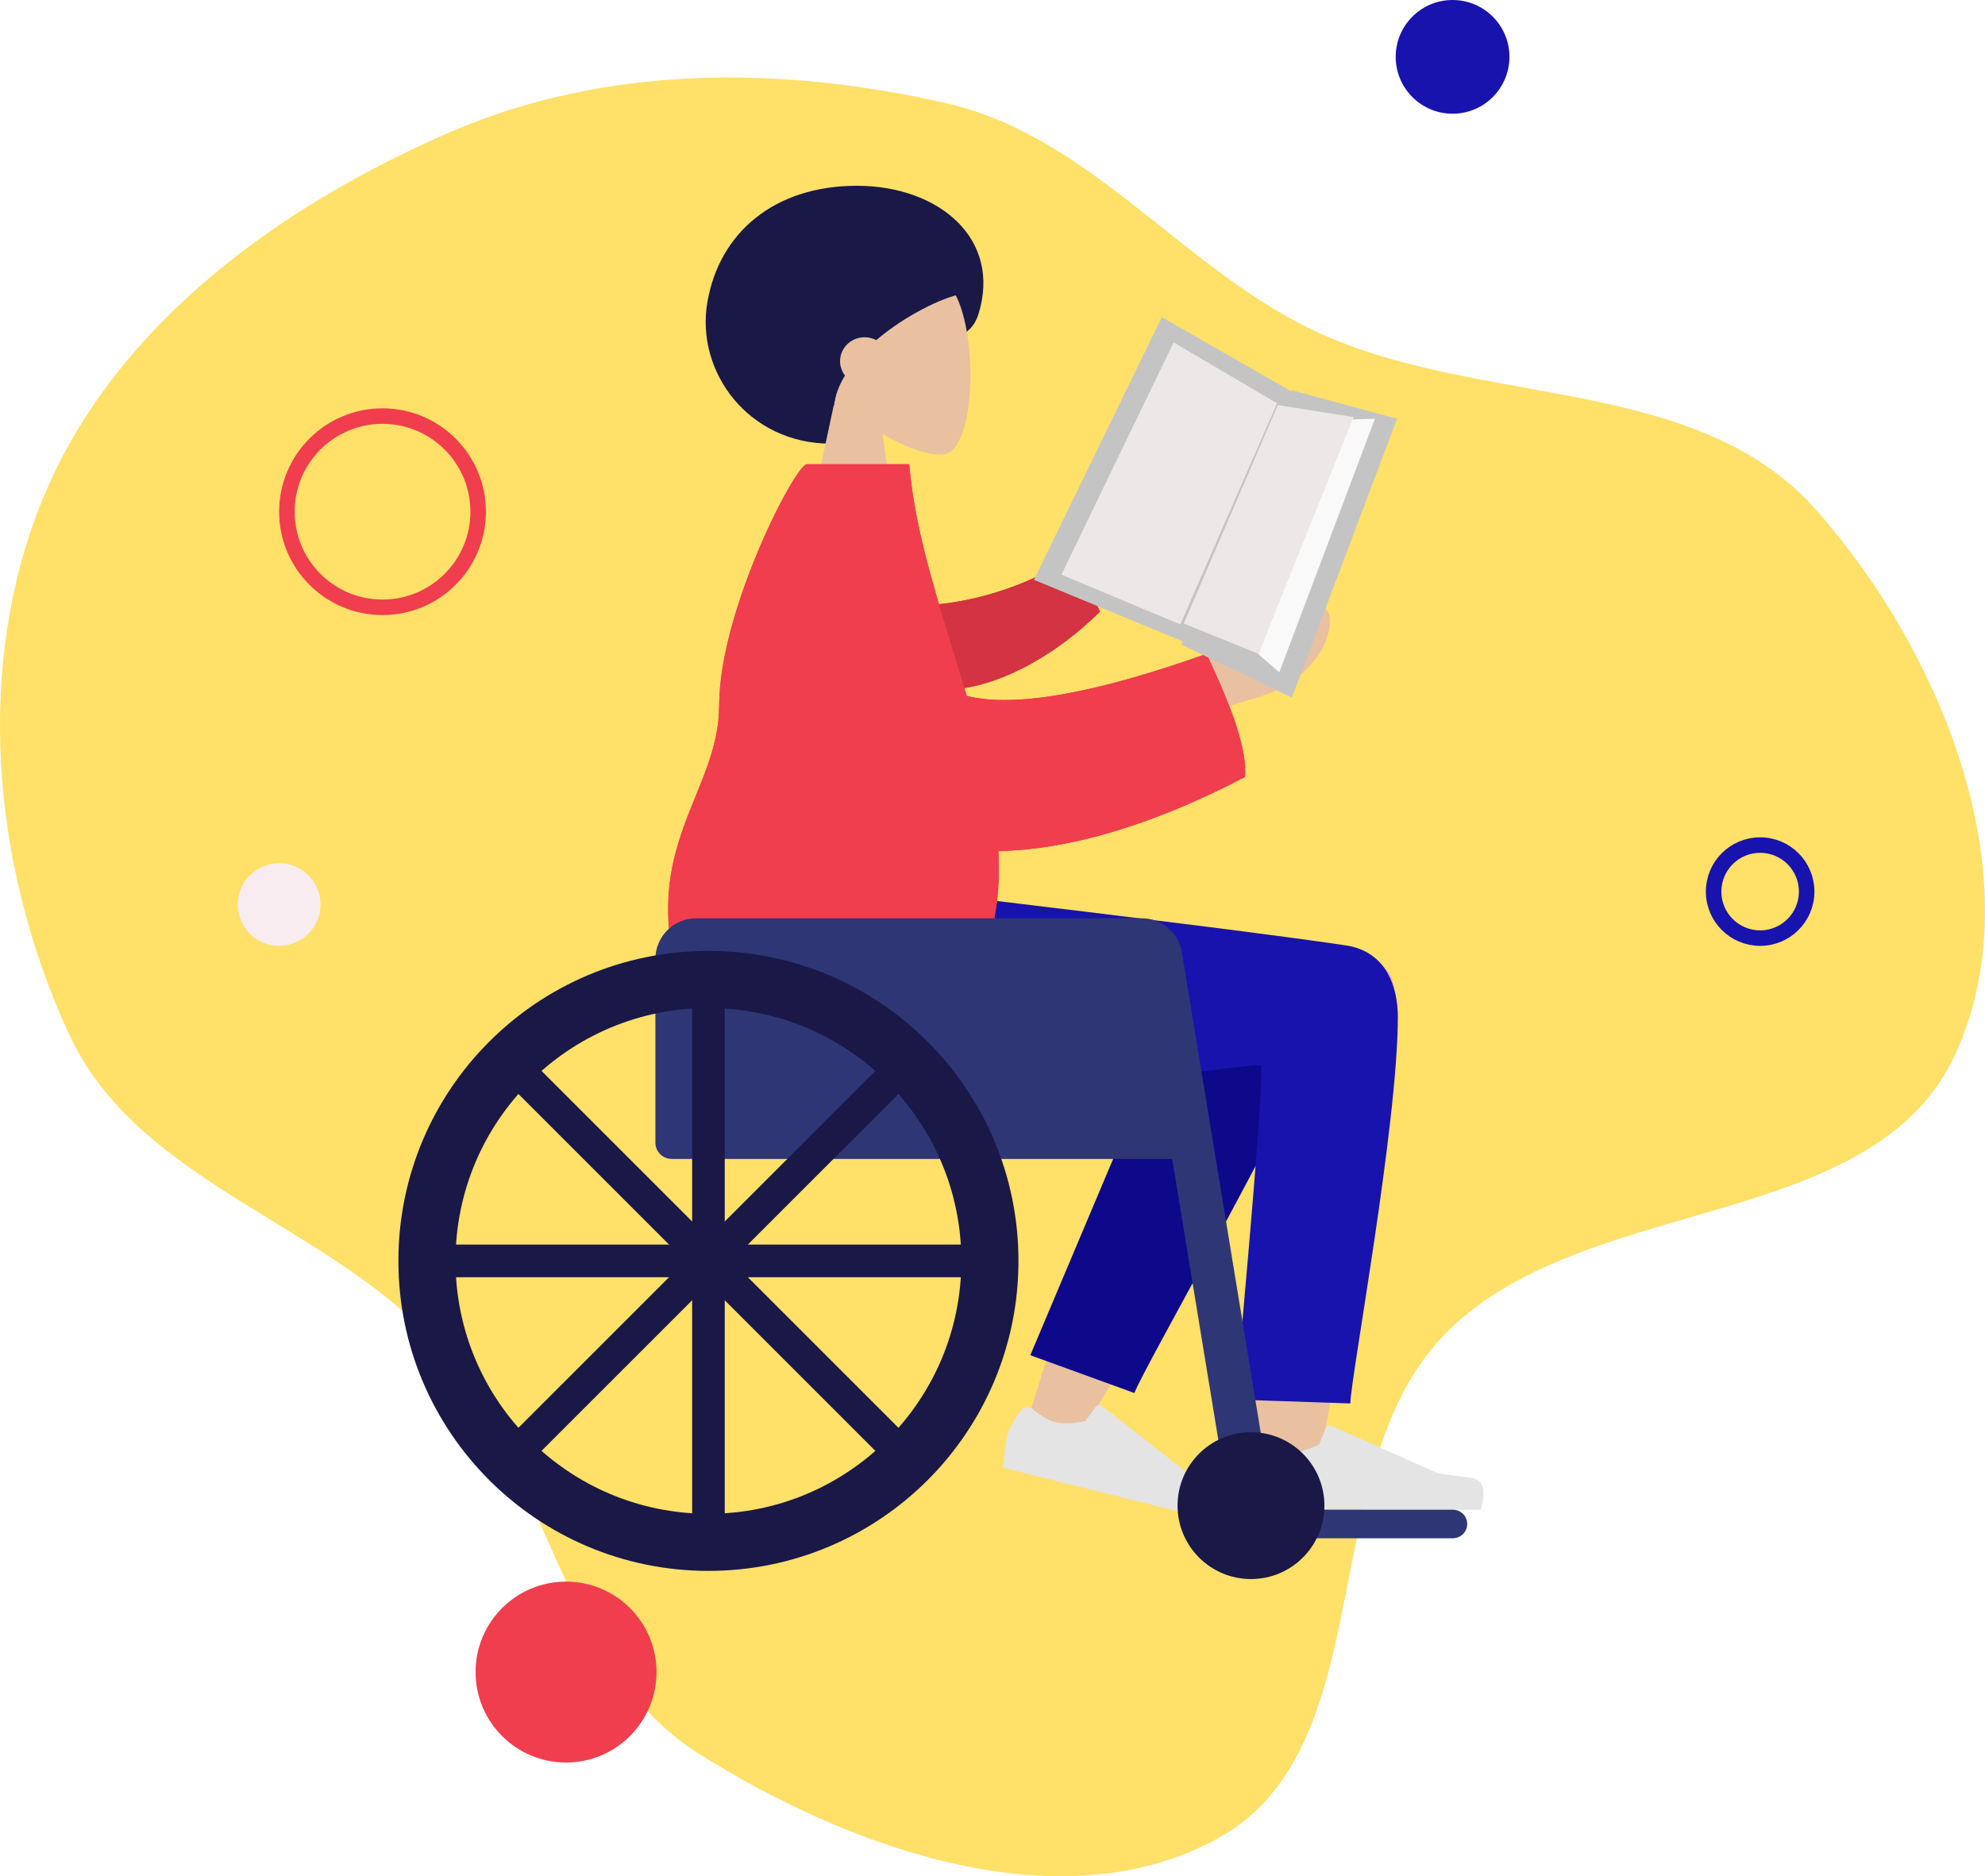 <svg width="384" height="363" viewBox="0 0 384 363" fill="none" xmlns="http://www.w3.org/2000/svg">
<path fill-rule="evenodd" clip-rule="evenodd" d="M183.289 20.033C151.385 12.666 117.286 12.506 87.219 25.505C54.401 39.694 22.667 62.505 8.697 95.516C-5.172 128.289 -1.594 167.773 13.347 200.068C26.811 229.172 64.086 236.757 85.191 260.86C106.068 284.702 108.54 322.573 135.352 339.405C164.73 357.847 205.695 372.476 235.931 355.488C267.269 337.88 254.312 284.969 278.937 258.73C305.429 230.502 362.441 239.021 378.386 203.698C393.58 170.04 375.722 126.159 351.24 98.56C328.044 72.41 286.228 78.944 254.608 64.16C228.769 52.079 211.067 26.448 183.289 20.033Z" fill="#FFE069"/>
<path fill-rule="evenodd" clip-rule="evenodd" d="M249.803 187.207C255.469 179.523 269.632 184.61 269.624 190.972C269.601 207.674 254.359 286.968 253.563 291.975C252.767 296.981 244.242 298.619 243.746 292.363C242.956 282.41 241.488 247.906 242.957 231.854C243.386 227.165 243.838 222.633 244.293 218.387C236.283 232.779 224.101 253.119 207.749 279.41L198.661 275.258C205.798 251.744 211.65 235.144 216.217 225.458C224.037 208.873 231.37 194.67 234.456 189.667C238.533 183.058 245.145 183.935 249.803 187.207Z" fill="#E9C1A0"/>
<path fill-rule="evenodd" clip-rule="evenodd" d="M199.311 262.199L230.504 188.305C237.976 176.285 258.928 190.751 256.38 197.723C250.594 213.552 221.17 264.795 219.446 269.511L199.311 262.199Z" fill="#0E098B"/>
<path fill-rule="evenodd" clip-rule="evenodd" d="M270.414 196.741C270.414 217.686 261.233 266.919 261.226 271.531L238.987 270.781C242.874 227.976 244.514 206.428 243.905 206.138C242.535 205.485 187.76 213.719 171.332 214.341C147.643 215.237 137.843 200.704 137.048 173.125H182.935C222.172 177.809 247.961 181.066 260.3 182.898C268.224 184.074 270.414 190.971 270.414 196.741Z" fill="#1813AC"/>
<path fill-rule="evenodd" clip-rule="evenodd" d="M160.745 85.841C169.558 85.841 172.763 75.29 177.77 69.5C181.353 65.357 187.467 66.593 189.277 60.793C193.827 46.209 181.647 35.944 165.757 35.944C149.867 35.944 139.153 44.946 136.84 58.479C134.526 72.012 144.855 85.841 160.745 85.841Z" fill="#191847"/>
<path fill-rule="evenodd" clip-rule="evenodd" d="M161.72 76.42C158.167 72.249 155.762 67.138 156.164 61.41C157.321 44.908 180.294 48.538 184.762 56.867C189.231 65.197 188.7 86.324 182.924 87.812C180.621 88.406 175.715 86.952 170.721 83.942L173.856 106.116H155.349L161.72 76.42Z" fill="#E9C1A0"/>
<path fill-rule="evenodd" clip-rule="evenodd" d="M169.52 65.804C168.848 65.449 168.077 65.247 167.258 65.247C164.636 65.247 162.511 67.318 162.511 69.873C162.511 70.916 162.865 71.879 163.462 72.652C162.337 74.507 161.57 76.455 161.318 78.457C157.419 78.457 143.189 63.704 157.365 49.824C171.541 35.944 192.026 55.759 185.871 56.914C182.331 57.579 175.203 60.958 169.52 65.804Z" fill="#191847"/>
<path fill-rule="evenodd" clip-rule="evenodd" d="M197.433 272.94C196.006 275.014 195.151 276.618 194.868 277.753C194.524 279.134 194.251 281.206 194.051 283.97C195.653 284.369 210.048 287.958 237.238 294.738C239.285 291.307 239.137 289.143 236.793 288.244C234.449 287.345 232.507 286.577 230.967 285.94L213.125 271.987C212.782 271.718 212.286 271.779 212.017 272.122C212.012 272.128 212.008 272.134 212.004 272.14L209.933 274.948C207.434 275.435 205.485 275.503 204.085 275.154C202.948 274.871 201.493 274.02 199.718 272.602L199.718 272.602C199.037 272.058 198.044 272.169 197.5 272.85C197.476 272.879 197.454 272.909 197.433 272.94Z" fill="#E4E4E4"/>
<path fill-rule="evenodd" clip-rule="evenodd" d="M242.54 280.568C241.657 282.925 241.216 284.688 241.216 285.858C241.216 287.281 241.453 289.358 241.927 292.088C243.578 292.088 258.414 292.088 286.436 292.088C287.593 288.264 286.925 286.2 284.433 285.895C281.941 285.59 279.871 285.315 278.223 285.069L257.535 275.847C257.137 275.669 256.671 275.848 256.493 276.246C256.49 276.253 256.487 276.26 256.484 276.267L255.155 279.492C252.848 280.569 250.973 281.107 249.531 281.107C248.359 281.107 246.741 280.634 244.676 279.687L244.676 279.687C243.883 279.324 242.947 279.672 242.583 280.464C242.568 280.498 242.553 280.533 242.54 280.568Z" fill="#E4E4E4"/>
<path fill-rule="evenodd" clip-rule="evenodd" d="M187.395 120.313L212.185 106.736C216.308 101.84 220.37 98.038 224.371 95.329C225.593 94.819 227.731 94.51 225.732 98.059C223.732 101.608 221.789 105.431 222.808 106.524C223.826 107.617 226.366 106.09 227.582 107.907C228.392 109.118 224.052 111.031 214.563 113.646L196.549 130.139L187.395 120.313ZM226.221 131.769L237.111 125.787C238.639 119.973 240.465 117.048 242.59 117.011C244.223 116.252 241.38 123.598 244.474 122.961C247.569 122.324 255.122 116.707 256.423 117.847C258.349 119.535 256.632 124.716 254.609 127.293C250.829 132.11 247.699 133.758 239.962 135.915C235.917 137.043 231.543 139.304 226.841 142.697L226.221 131.769Z" fill="#E9C1A0"/>
<path fill-rule="evenodd" clip-rule="evenodd" d="M175.322 117.289C184.005 117.197 195.584 115.363 207.94 107.521L212.792 118.341C204.269 126.799 192.286 133.748 181.809 133.454C173.551 133.222 169.331 123.234 175.322 117.289Z" fill="#D33342"/>
<path fill-rule="evenodd" clip-rule="evenodd" d="M187.013 134.642C196.231 136.941 211.69 134.23 233.389 126.508C238.771 137.643 241.259 145.581 240.853 150.323C222.239 160.047 206.285 164.382 193.14 164.668C193.558 172.467 192.609 179.889 189.42 186.669C182.864 200.61 144.474 187.7 131.567 190.241C123.483 163.989 139.112 153.321 139.125 136.524C139.139 118.129 153.909 89.816 156.082 89.816L175.899 89.816C176.993 103.864 182.496 119.346 187.013 134.642Z" fill="#F03E4E"/>
<path fill-rule="evenodd" clip-rule="evenodd" d="M187.395 120.313L212.185 106.736C216.308 101.84 220.37 98.038 224.371 95.329C225.593 94.819 227.731 94.51 225.732 98.059C223.732 101.608 221.789 105.431 222.808 106.524C223.826 107.617 226.366 106.09 227.582 107.907C228.392 109.118 224.052 111.031 214.563 113.646L196.549 130.139L187.395 120.313ZM226.221 131.769L237.111 125.787C238.639 119.973 240.465 117.048 242.59 117.011C244.223 116.252 241.38 123.598 244.474 122.961C247.569 122.324 255.122 116.707 256.423 117.847C258.349 119.535 256.632 124.716 254.609 127.293C250.829 132.11 247.699 133.758 239.962 135.915C235.917 137.043 231.543 139.304 226.841 142.697L226.221 131.769Z" fill="#E9C1A0"/>
<path fill-rule="evenodd" clip-rule="evenodd" d="M175.322 117.289C184.005 117.197 195.584 115.363 207.94 107.521L212.792 118.341C204.269 126.799 192.286 133.748 181.809 133.454C173.551 133.222 169.331 123.234 175.322 117.289Z" fill="#D33342"/>
<path fill-rule="evenodd" clip-rule="evenodd" d="M187.013 134.642C196.231 136.941 211.69 134.23 233.389 126.508C238.771 137.643 241.259 145.581 240.853 150.323C222.239 160.047 206.285 164.382 193.14 164.668C193.558 172.467 192.609 179.889 189.42 186.669C182.864 200.61 144.474 187.7 131.567 190.241C123.483 163.989 139.112 153.321 139.125 136.524C139.139 118.129 153.909 89.816 156.082 89.816L175.899 89.816C176.993 103.864 182.496 119.346 187.013 134.642Z" fill="#F03E4E"/>
<path d="M281.067 292.088H244.766C243.241 292.088 242.004 293.325 242.004 294.85C242.004 296.376 243.241 297.612 244.766 297.612H281.067C282.592 297.612 283.829 296.376 283.829 294.85C283.829 293.325 282.592 292.088 281.067 292.088Z" fill="#2F3676"/>
<path fill-rule="evenodd" clip-rule="evenodd" d="M134.68 177.662H219.118C223.476 177.662 227.01 181.195 227.01 185.553V224.221H129.945C128.201 224.221 126.788 222.808 126.788 221.065V185.553C126.788 181.195 130.321 177.662 134.68 177.662Z" fill="#2F3676"/>
<path fill-rule="evenodd" clip-rule="evenodd" d="M219.118 177.662H220.849C224.714 177.662 228.01 180.461 228.636 184.275L245.949 289.72H237.517" fill="#2F3676"/>
<path d="M242.003 305.503C249.848 305.503 256.208 299.144 256.208 291.299C256.208 283.454 249.848 277.094 242.003 277.094C234.158 277.094 227.799 283.454 227.799 291.299C227.799 299.144 234.158 305.503 242.003 305.503Z" fill="#191847"/>
<path fill-rule="evenodd" clip-rule="evenodd" d="M137.047 303.926C103.924 303.926 77.072 277.074 77.072 243.951C77.072 210.827 103.924 183.976 137.047 183.976C170.171 183.976 197.022 210.827 197.022 243.951C197.022 277.074 170.171 303.926 137.047 303.926ZM137.047 292.878C164.069 292.878 185.974 270.972 185.974 243.951C185.974 216.929 164.069 195.024 137.047 195.024C110.026 195.024 88.12 216.929 88.12 243.951C88.12 270.972 110.026 292.878 137.047 292.878Z" fill="#191847"/>
<path d="M140.206 191.866H133.893V296.034H140.206V191.866Z" fill="#191847"/>
<path d="M174.994 208.238L172.762 206.006C172.145 205.389 171.146 205.389 170.529 206.006L99.104 277.431C98.488 278.047 98.488 279.047 99.104 279.663L101.336 281.895C101.953 282.511 102.952 282.511 103.568 281.895L174.994 210.47C175.61 209.853 175.61 208.854 174.994 208.238Z" fill="#191847"/>
<path d="M189.132 245.529V242.372C189.132 241.5 188.425 240.794 187.554 240.794H86.543C85.671 240.794 84.965 241.5 84.965 242.372V245.529C84.965 246.4 85.671 247.107 86.543 247.107H187.554C188.425 247.107 189.132 246.4 189.132 245.529Z" fill="#191847"/>
<path d="M172.76 281.895L174.992 279.663C175.609 279.047 175.609 278.047 174.992 277.431L103.567 206.006C102.951 205.389 101.951 205.389 101.335 206.006L99.103 208.238C98.487 208.854 98.487 209.853 99.103 210.47L170.528 281.895C171.145 282.512 172.144 282.512 172.76 281.895Z" fill="#191847"/>
<path d="M249.92 75.507L270.26 81.021L249.92 134.956L228.511 124.71L249.92 75.507Z" fill="#C4C4C4"/>
<path d="M261.153 81.162L265.982 81.02L247.482 130.075L243.421 126.568L261.153 81.162Z" fill="#F9F9F9"/>
<path d="M250.08 75.889L224.753 61.362L200.023 112.179L230.422 124.757L250.08 75.889Z" fill="#C4C4C4"/>
<path d="M247.049 78.024L227.041 66.257L205.332 111.182L228.329 120.809L247.049 78.024Z" fill="#ECE8E8"/>
<path d="M247.191 78.373L261.847 80.685L243.448 126.506L229.008 120.623L247.191 78.373Z" fill="#ECE8E8"/>
<circle cx="74" cy="99" r="18.5" stroke="#F03E4E" stroke-width="3"/>
<circle cx="340.5" cy="172.5" r="9" stroke="#1813AC" stroke-width="3"/>
<circle cx="281" cy="11" r="11" fill="#1813AC"/>
<circle cx="109.5" cy="323.5" r="17.5" fill="#F03E4E"/>
<circle cx="54" cy="175" r="8" fill="#F9ECF0"/>
</svg>
